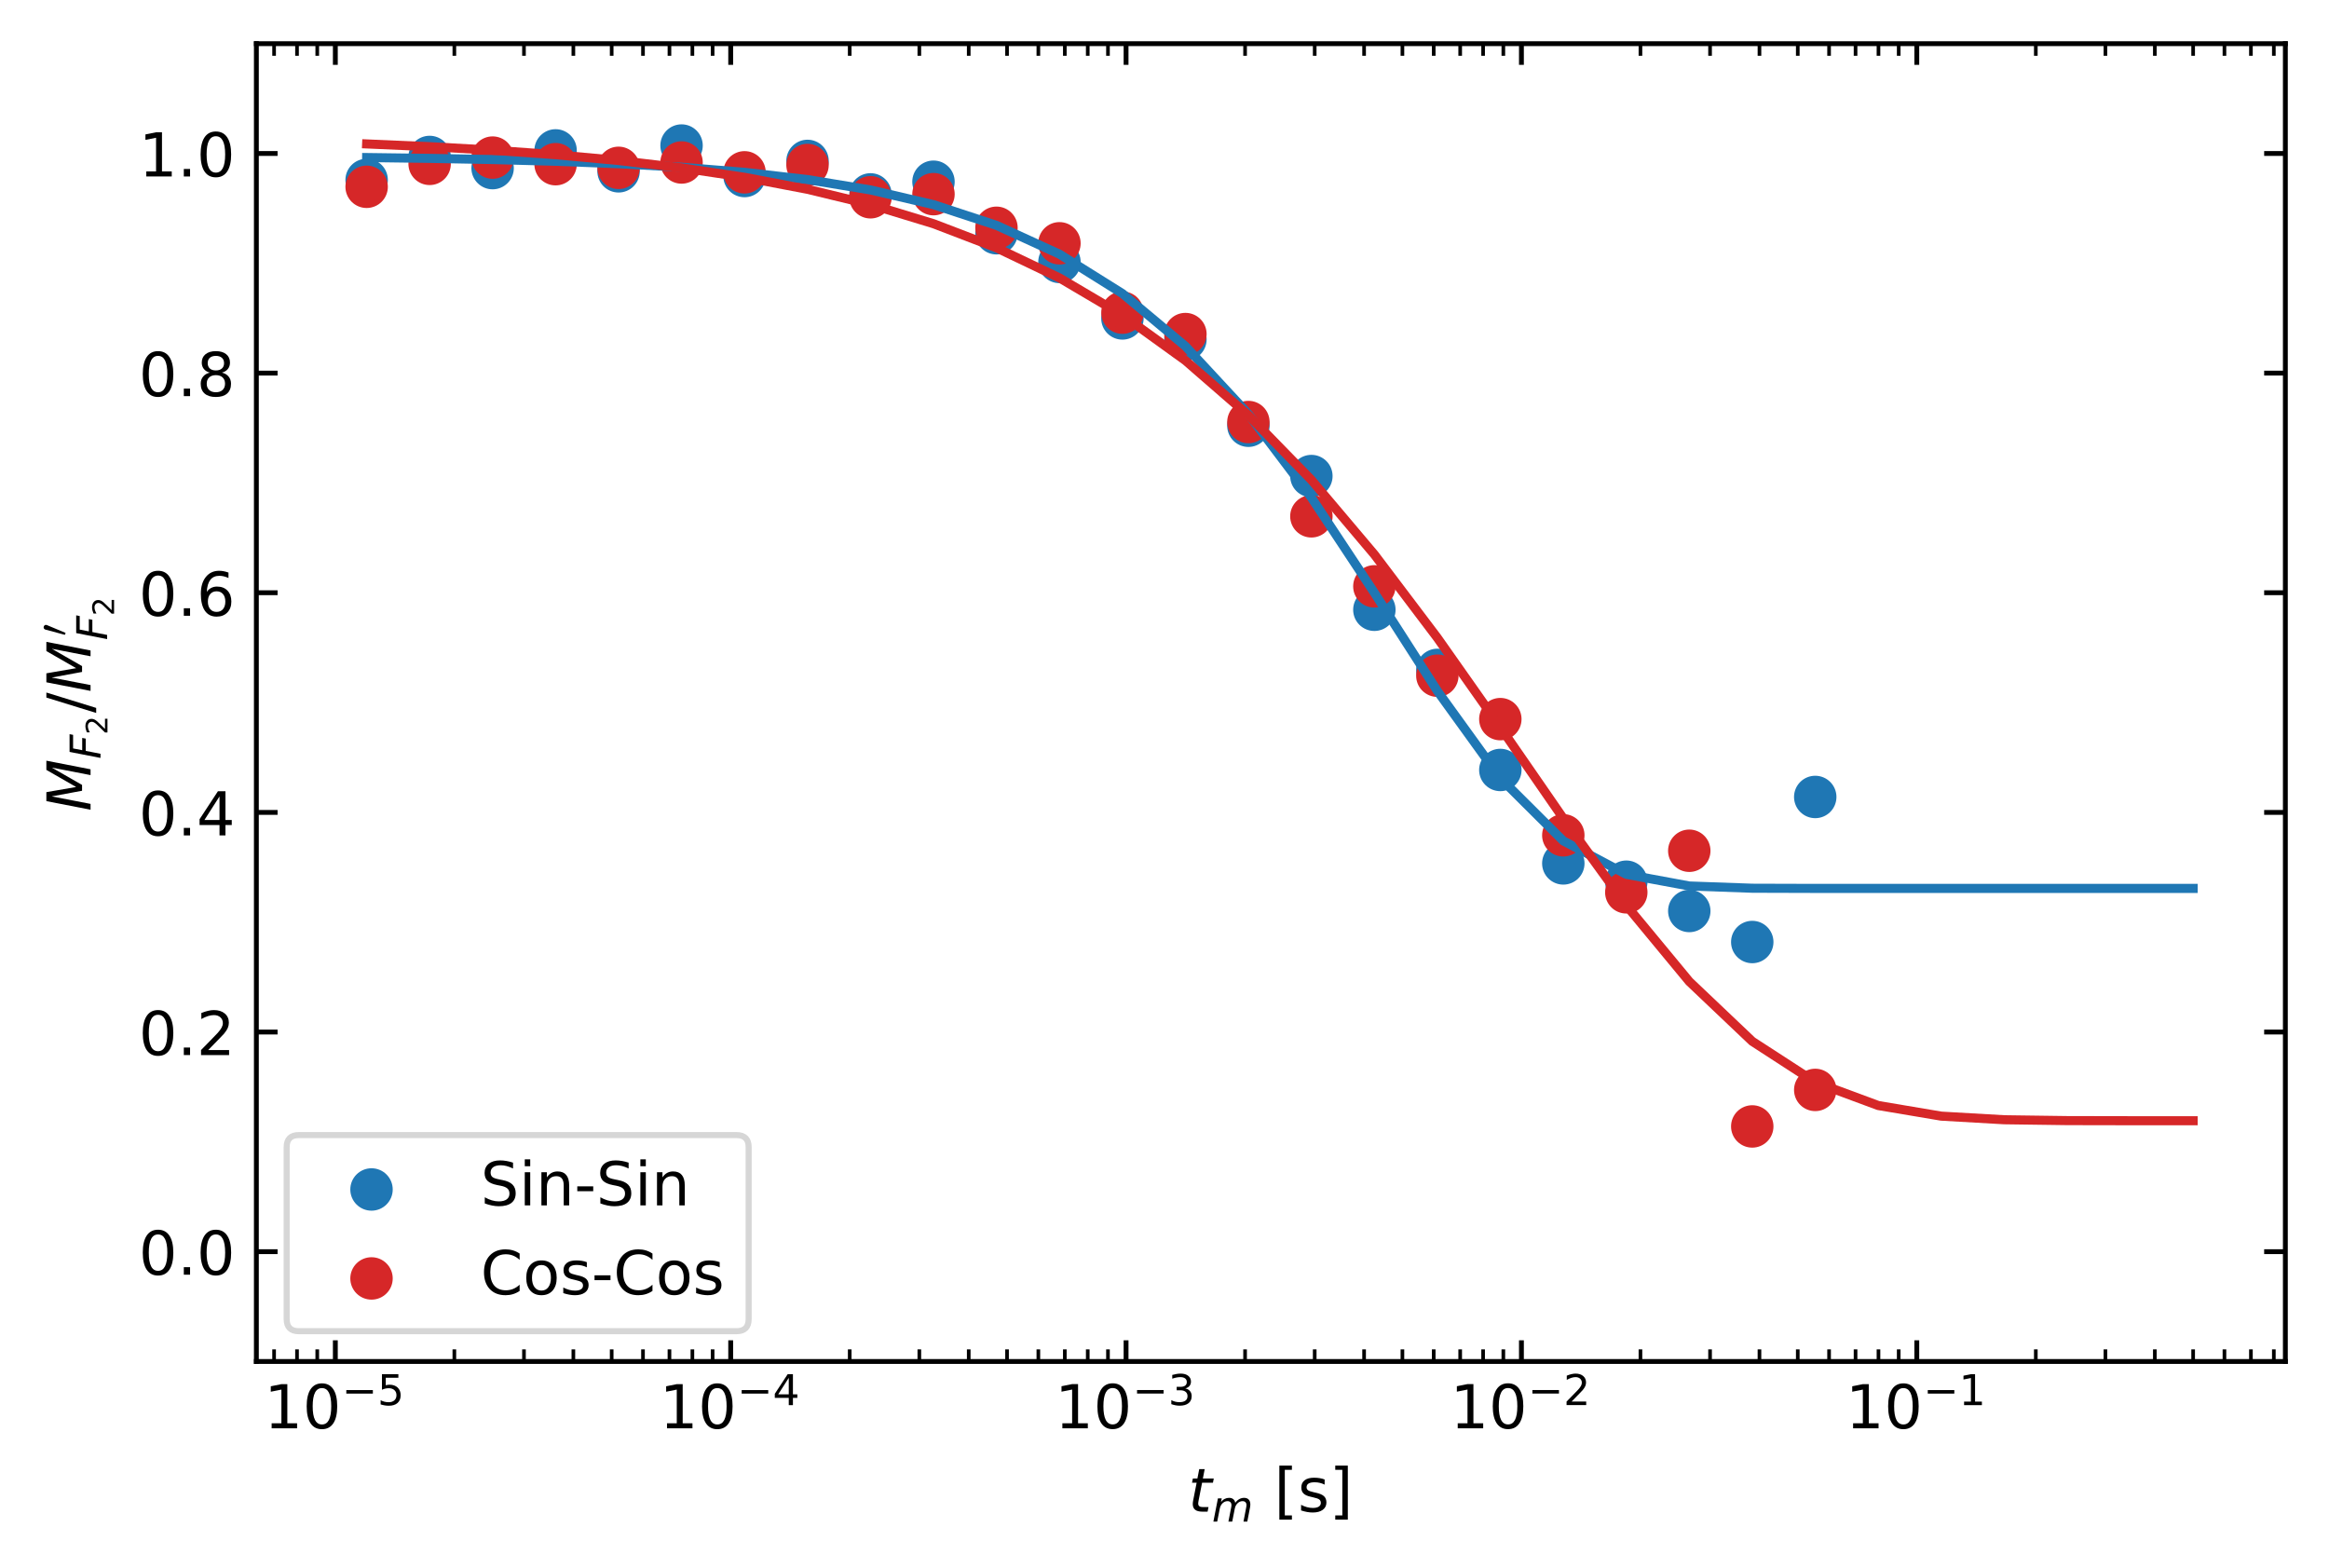 <?xml version="1.0" encoding="utf-8" standalone="no"?>
<!DOCTYPE svg PUBLIC "-//W3C//DTD SVG 1.1//EN"
  "http://www.w3.org/Graphics/SVG/1.1/DTD/svg11.dtd">
<!-- Created with matplotlib (http://matplotlib.org/) -->
<svg height="258.696pt" version="1.1" viewBox="0 0 384.303 258.696" width="384.303pt" xmlns="http://www.w3.org/2000/svg" xmlns:xlink="http://www.w3.org/1999/xlink">
 <defs>
  <style type="text/css">
*{stroke-linecap:butt;stroke-linejoin:round;}
  </style>
 </defs>
 <g id="figure_1">
  <g id="patch_1">
   <path d="M 0 258.696 
L 384.303 258.696 
L 384.303 0 
L 0 0 
z
" style="fill:#ffffff;"/>
  </g>
  <g id="axes_1">
   <g id="patch_2">
    <path d="M 42.303 224.64 
L 377.103 224.64 
L 377.103 7.2 
L 42.303 7.2 
z
" style="fill:#ffffff;"/>
   </g>
   <g id="PathCollection_1">
    <defs>
     <path d="M 0 3 
C 0.796 3 1.559 2.684 2.121 2.121 
C 2.684 1.559 3 0.796 3 0 
C 3 -0.796 2.684 -1.559 2.121 -2.121 
C 1.559 -2.684 0.796 -3 0 -3 
C -0.796 -3 -1.559 -2.684 -2.121 -2.121 
C -2.684 -1.559 -3 -0.796 -3 0 
C -3 0.796 -2.684 1.559 -2.121 2.121 
C -1.559 2.684 -0.796 3 0 3 
z
" id="m1caec260e1" style="stroke:#1f77b4;"/>
    </defs>
    <g clip-path="url(#p4cbd314be5)">
     <use style="fill:#1f77b4;stroke:#1f77b4;" x="60.498" xlink:href="#m1caec260e1" y="29.689"/>
     <use style="fill:#1f77b4;stroke:#1f77b4;" x="70.891" xlink:href="#m1caec260e1" y="25.897"/>
     <use style="fill:#1f77b4;stroke:#1f77b4;" x="81.284" xlink:href="#m1caec260e1" y="27.738"/>
     <use style="fill:#1f77b4;stroke:#1f77b4;" x="91.676" xlink:href="#m1caec260e1" y="24.816"/>
     <use style="fill:#1f77b4;stroke:#1f77b4;" x="102.069" xlink:href="#m1caec260e1" y="28.266"/>
     <use style="fill:#1f77b4;stroke:#1f77b4;" x="112.462" xlink:href="#m1caec260e1" y="24.015"/>
     <use style="fill:#1f77b4;stroke:#1f77b4;" x="122.854" xlink:href="#m1caec260e1" y="29.044"/>
     <use style="fill:#1f77b4;stroke:#1f77b4;" x="133.247" xlink:href="#m1caec260e1" y="26.55"/>
     <use style="fill:#1f77b4;stroke:#1f77b4;" x="143.639" xlink:href="#m1caec260e1" y="32.073"/>
     <use style="fill:#1f77b4;stroke:#1f77b4;" x="154.032" xlink:href="#m1caec260e1" y="29.985"/>
     <use style="fill:#1f77b4;stroke:#1f77b4;" x="164.425" xlink:href="#m1caec260e1" y="38.485"/>
     <use style="fill:#1f77b4;stroke:#1f77b4;" x="174.817" xlink:href="#m1caec260e1" y="43.221"/>
     <use style="fill:#1f77b4;stroke:#1f77b4;" x="185.21" xlink:href="#m1caec260e1" y="52.539"/>
     <use style="fill:#1f77b4;stroke:#1f77b4;" x="195.603" xlink:href="#m1caec260e1" y="55.999"/>
     <use style="fill:#1f77b4;stroke:#1f77b4;" x="205.995" xlink:href="#m1caec260e1" y="70.246"/>
     <use style="fill:#1f77b4;stroke:#1f77b4;" x="216.388" xlink:href="#m1caec260e1" y="78.547"/>
     <use style="fill:#1f77b4;stroke:#1f77b4;" x="226.781" xlink:href="#m1caec260e1" y="100.609"/>
     <use style="fill:#1f77b4;stroke:#1f77b4;" x="237.173" xlink:href="#m1caec260e1" y="110.53"/>
     <use style="fill:#1f77b4;stroke:#1f77b4;" x="247.566" xlink:href="#m1caec260e1" y="127.041"/>
     <use style="fill:#1f77b4;stroke:#1f77b4;" x="257.959" xlink:href="#m1caec260e1" y="142.458"/>
     <use style="fill:#1f77b4;stroke:#1f77b4;" x="268.351" xlink:href="#m1caec260e1" y="145.477"/>
     <use style="fill:#1f77b4;stroke:#1f77b4;" x="278.744" xlink:href="#m1caec260e1" y="150.309"/>
     <use style="fill:#1f77b4;stroke:#1f77b4;" x="289.136" xlink:href="#m1caec260e1" y="155.429"/>
     <use style="fill:#1f77b4;stroke:#1f77b4;" x="299.529" xlink:href="#m1caec260e1" y="131.495"/>
    </g>
   </g>
   <g id="PathCollection_2">
    <defs>
     <path d="M 0 3 
C 0.796 3 1.559 2.684 2.121 2.121 
C 2.684 1.559 3 0.796 3 0 
C 3 -0.796 2.684 -1.559 2.121 -2.121 
C 1.559 -2.684 0.796 -3 0 -3 
C -0.796 -3 -1.559 -2.684 -2.121 -2.121 
C -2.684 -1.559 -3 -0.796 -3 0 
C -3 0.796 -2.684 1.559 -2.121 2.121 
C -1.559 2.684 -0.796 3 0 3 
z
" id="m9cc124d3fd" style="stroke:#d62728;"/>
    </defs>
    <g clip-path="url(#p4cbd314be5)">
     <use style="fill:#d62728;stroke:#d62728;" x="60.498" xlink:href="#m9cc124d3fd" y="30.82"/>
     <use style="fill:#d62728;stroke:#d62728;" x="70.891" xlink:href="#m9cc124d3fd" y="27.036"/>
     <use style="fill:#d62728;stroke:#d62728;" x="81.284" xlink:href="#m9cc124d3fd" y="26.001"/>
     <use style="fill:#d62728;stroke:#d62728;" x="91.676" xlink:href="#m9cc124d3fd" y="27.09"/>
     <use style="fill:#d62728;stroke:#d62728;" x="102.069" xlink:href="#m9cc124d3fd" y="27.692"/>
     <use style="fill:#d62728;stroke:#d62728;" x="112.462" xlink:href="#m9cc124d3fd" y="26.81"/>
     <use style="fill:#d62728;stroke:#d62728;" x="122.854" xlink:href="#m9cc124d3fd" y="28.433"/>
     <use style="fill:#d62728;stroke:#d62728;" x="133.247" xlink:href="#m9cc124d3fd" y="27.226"/>
     <use style="fill:#d62728;stroke:#d62728;" x="143.639" xlink:href="#m9cc124d3fd" y="32.549"/>
     <use style="fill:#d62728;stroke:#d62728;" x="154.032" xlink:href="#m9cc124d3fd" y="32.036"/>
     <use style="fill:#d62728;stroke:#d62728;" x="164.425" xlink:href="#m9cc124d3fd" y="37.582"/>
     <use style="fill:#d62728;stroke:#d62728;" x="174.817" xlink:href="#m9cc124d3fd" y="40.144"/>
     <use style="fill:#d62728;stroke:#d62728;" x="185.21" xlink:href="#m9cc124d3fd" y="51.588"/>
     <use style="fill:#d62728;stroke:#d62728;" x="195.603" xlink:href="#m9cc124d3fd" y="55.12"/>
     <use style="fill:#d62728;stroke:#d62728;" x="205.995" xlink:href="#m9cc124d3fd" y="69.634"/>
     <use style="fill:#d62728;stroke:#d62728;" x="216.388" xlink:href="#m9cc124d3fd" y="85.19"/>
     <use style="fill:#d62728;stroke:#d62728;" x="226.781" xlink:href="#m9cc124d3fd" y="96.745"/>
     <use style="fill:#d62728;stroke:#d62728;" x="237.173" xlink:href="#m9cc124d3fd" y="111.489"/>
     <use style="fill:#d62728;stroke:#d62728;" x="247.566" xlink:href="#m9cc124d3fd" y="118.652"/>
     <use style="fill:#d62728;stroke:#d62728;" x="257.959" xlink:href="#m9cc124d3fd" y="137.822"/>
     <use style="fill:#d62728;stroke:#d62728;" x="268.351" xlink:href="#m9cc124d3fd" y="147.23"/>
     <use style="fill:#d62728;stroke:#d62728;" x="278.744" xlink:href="#m9cc124d3fd" y="140.371"/>
     <use style="fill:#d62728;stroke:#d62728;" x="289.136" xlink:href="#m9cc124d3fd" y="185.856"/>
     <use style="fill:#d62728;stroke:#d62728;" x="299.529" xlink:href="#m9cc124d3fd" y="179.831"/>
    </g>
   </g>
   <g id="matplotlib.axis_1">
    <g id="xtick_1">
     <g id="line2d_1">
      <defs>
       <path d="M 0 0 
L 0 -3.5 
" id="mfc8f45f1f3" style="stroke:#000000;stroke-width:0.8;"/>
      </defs>
      <g>
       <use style="stroke:#000000;stroke-width:0.8;" x="55.333" xlink:href="#mfc8f45f1f3" y="224.64"/>
      </g>
     </g>
     <g id="line2d_2">
      <defs>
       <path d="M 0 0 
L 0 3.5 
" id="m8e3e522ce3" style="stroke:#000000;stroke-width:0.8;"/>
      </defs>
      <g>
       <use style="stroke:#000000;stroke-width:0.8;" x="55.333" xlink:href="#m8e3e522ce3" y="7.2"/>
      </g>
     </g>
     <g id="text_1">
      <!-- $\mathdefault{10^{-5}}$ -->
      <defs>
       <path d="M 12.406 8.297 
L 28.516 8.297 
L 28.516 63.922 
L 10.984 60.406 
L 10.984 69.391 
L 28.422 72.906 
L 38.281 72.906 
L 38.281 8.297 
L 54.391 8.297 
L 54.391 0 
L 12.406 0 
z
" id="DejaVuSans-31"/>
       <path d="M 31.781 66.406 
Q 24.172 66.406 20.328 58.906 
Q 16.5 51.422 16.5 36.375 
Q 16.5 21.391 20.328 13.891 
Q 24.172 6.391 31.781 6.391 
Q 39.453 6.391 43.281 13.891 
Q 47.125 21.391 47.125 36.375 
Q 47.125 51.422 43.281 58.906 
Q 39.453 66.406 31.781 66.406 
z
M 31.781 74.219 
Q 44.047 74.219 50.516 64.516 
Q 56.984 54.828 56.984 36.375 
Q 56.984 17.969 50.516 8.266 
Q 44.047 -1.422 31.781 -1.422 
Q 19.531 -1.422 13.062 8.266 
Q 6.594 17.969 6.594 36.375 
Q 6.594 54.828 13.062 64.516 
Q 19.531 74.219 31.781 74.219 
z
" id="DejaVuSans-30"/>
       <path d="M 10.594 35.5 
L 73.188 35.5 
L 73.188 27.203 
L 10.594 27.203 
z
" id="DejaVuSans-2212"/>
       <path d="M 10.797 72.906 
L 49.516 72.906 
L 49.516 64.594 
L 19.828 64.594 
L 19.828 46.734 
Q 21.969 47.469 24.109 47.828 
Q 26.266 48.188 28.422 48.188 
Q 40.625 48.188 47.75 41.5 
Q 54.891 34.812 54.891 23.391 
Q 54.891 11.625 47.562 5.094 
Q 40.234 -1.422 26.906 -1.422 
Q 22.312 -1.422 17.547 -0.641 
Q 12.797 0.141 7.719 1.703 
L 7.719 11.625 
Q 12.109 9.234 16.797 8.062 
Q 21.484 6.891 26.703 6.891 
Q 35.156 6.891 40.078 11.328 
Q 45.016 15.766 45.016 23.391 
Q 45.016 31 40.078 35.438 
Q 35.156 39.891 26.703 39.891 
Q 22.75 39.891 18.812 39.016 
Q 14.891 38.141 10.797 36.281 
z
" id="DejaVuSans-35"/>
      </defs>
      <g transform="translate(43.583 235.738)scale(0.1 -0.1)">
       <use transform="translate(0 0.684)" xlink:href="#DejaVuSans-31"/>
       <use transform="translate(63.623 0.684)" xlink:href="#DejaVuSans-30"/>
       <use transform="translate(128.203 38.966)scale(0.7)" xlink:href="#DejaVuSans-2212"/>
       <use transform="translate(186.855 38.966)scale(0.7)" xlink:href="#DejaVuSans-35"/>
      </g>
     </g>
    </g>
    <g id="xtick_2">
     <g id="line2d_3">
      <g>
       <use style="stroke:#000000;stroke-width:0.8;" x="120.571" xlink:href="#mfc8f45f1f3" y="224.64"/>
      </g>
     </g>
     <g id="line2d_4">
      <g>
       <use style="stroke:#000000;stroke-width:0.8;" x="120.571" xlink:href="#m8e3e522ce3" y="7.2"/>
      </g>
     </g>
     <g id="text_2">
      <!-- $\mathdefault{10^{-4}}$ -->
      <defs>
       <path d="M 37.797 64.312 
L 12.891 25.391 
L 37.797 25.391 
z
M 35.203 72.906 
L 47.609 72.906 
L 47.609 25.391 
L 58.016 25.391 
L 58.016 17.188 
L 47.609 17.188 
L 47.609 0 
L 37.797 0 
L 37.797 17.188 
L 4.891 17.188 
L 4.891 26.703 
z
" id="DejaVuSans-34"/>
      </defs>
      <g transform="translate(108.821 235.738)scale(0.1 -0.1)">
       <use transform="translate(0 0.684)" xlink:href="#DejaVuSans-31"/>
       <use transform="translate(63.623 0.684)" xlink:href="#DejaVuSans-30"/>
       <use transform="translate(128.203 38.966)scale(0.7)" xlink:href="#DejaVuSans-2212"/>
       <use transform="translate(186.855 38.966)scale(0.7)" xlink:href="#DejaVuSans-34"/>
      </g>
     </g>
    </g>
    <g id="xtick_3">
     <g id="line2d_5">
      <g>
       <use style="stroke:#000000;stroke-width:0.8;" x="185.809" xlink:href="#mfc8f45f1f3" y="224.64"/>
      </g>
     </g>
     <g id="line2d_6">
      <g>
       <use style="stroke:#000000;stroke-width:0.8;" x="185.809" xlink:href="#m8e3e522ce3" y="7.2"/>
      </g>
     </g>
     <g id="text_3">
      <!-- $\mathdefault{10^{-3}}$ -->
      <defs>
       <path d="M 40.578 39.312 
Q 47.656 37.797 51.625 33 
Q 55.609 28.219 55.609 21.188 
Q 55.609 10.406 48.188 4.484 
Q 40.766 -1.422 27.094 -1.422 
Q 22.516 -1.422 17.656 -0.516 
Q 12.797 0.391 7.625 2.203 
L 7.625 11.719 
Q 11.719 9.328 16.594 8.109 
Q 21.484 6.891 26.812 6.891 
Q 36.078 6.891 40.938 10.547 
Q 45.797 14.203 45.797 21.188 
Q 45.797 27.641 41.281 31.266 
Q 36.766 34.906 28.719 34.906 
L 20.219 34.906 
L 20.219 43.016 
L 29.109 43.016 
Q 36.375 43.016 40.234 45.922 
Q 44.094 48.828 44.094 54.297 
Q 44.094 59.906 40.109 62.906 
Q 36.141 65.922 28.719 65.922 
Q 24.656 65.922 20.016 65.031 
Q 15.375 64.156 9.812 62.312 
L 9.812 71.094 
Q 15.438 72.656 20.344 73.438 
Q 25.25 74.219 29.594 74.219 
Q 40.828 74.219 47.359 69.109 
Q 53.906 64.016 53.906 55.328 
Q 53.906 49.266 50.438 45.094 
Q 46.969 40.922 40.578 39.312 
z
" id="DejaVuSans-33"/>
      </defs>
      <g transform="translate(174.059 235.738)scale(0.1 -0.1)">
       <use transform="translate(0 0.766)" xlink:href="#DejaVuSans-31"/>
       <use transform="translate(63.623 0.766)" xlink:href="#DejaVuSans-30"/>
       <use transform="translate(128.203 39.047)scale(0.7)" xlink:href="#DejaVuSans-2212"/>
       <use transform="translate(186.855 39.047)scale(0.7)" xlink:href="#DejaVuSans-33"/>
      </g>
     </g>
    </g>
    <g id="xtick_4">
     <g id="line2d_7">
      <g>
       <use style="stroke:#000000;stroke-width:0.8;" x="251.047" xlink:href="#mfc8f45f1f3" y="224.64"/>
      </g>
     </g>
     <g id="line2d_8">
      <g>
       <use style="stroke:#000000;stroke-width:0.8;" x="251.047" xlink:href="#m8e3e522ce3" y="7.2"/>
      </g>
     </g>
     <g id="text_4">
      <!-- $\mathdefault{10^{-2}}$ -->
      <defs>
       <path d="M 19.188 8.297 
L 53.609 8.297 
L 53.609 0 
L 7.328 0 
L 7.328 8.297 
Q 12.938 14.109 22.625 23.891 
Q 32.328 33.688 34.812 36.531 
Q 39.547 41.844 41.422 45.531 
Q 43.312 49.219 43.312 52.781 
Q 43.312 58.594 39.234 62.25 
Q 35.156 65.922 28.609 65.922 
Q 23.969 65.922 18.812 64.312 
Q 13.672 62.703 7.812 59.422 
L 7.812 69.391 
Q 13.766 71.781 18.938 73 
Q 24.125 74.219 28.422 74.219 
Q 39.75 74.219 46.484 68.547 
Q 53.219 62.891 53.219 53.422 
Q 53.219 48.922 51.531 44.891 
Q 49.859 40.875 45.406 35.406 
Q 44.188 33.984 37.641 27.219 
Q 31.109 20.453 19.188 8.297 
z
" id="DejaVuSans-32"/>
      </defs>
      <g transform="translate(239.297 235.738)scale(0.1 -0.1)">
       <use transform="translate(0 0.766)" xlink:href="#DejaVuSans-31"/>
       <use transform="translate(63.623 0.766)" xlink:href="#DejaVuSans-30"/>
       <use transform="translate(128.203 39.047)scale(0.7)" xlink:href="#DejaVuSans-2212"/>
       <use transform="translate(186.855 39.047)scale(0.7)" xlink:href="#DejaVuSans-32"/>
      </g>
     </g>
    </g>
    <g id="xtick_5">
     <g id="line2d_9">
      <g>
       <use style="stroke:#000000;stroke-width:0.8;" x="316.285" xlink:href="#mfc8f45f1f3" y="224.64"/>
      </g>
     </g>
     <g id="line2d_10">
      <g>
       <use style="stroke:#000000;stroke-width:0.8;" x="316.285" xlink:href="#m8e3e522ce3" y="7.2"/>
      </g>
     </g>
     <g id="text_5">
      <!-- $\mathdefault{10^{-1}}$ -->
      <g transform="translate(304.535 235.738)scale(0.1 -0.1)">
       <use transform="translate(0 0.684)" xlink:href="#DejaVuSans-31"/>
       <use transform="translate(63.623 0.684)" xlink:href="#DejaVuSans-30"/>
       <use transform="translate(128.203 38.966)scale(0.7)" xlink:href="#DejaVuSans-2212"/>
       <use transform="translate(186.855 38.966)scale(0.7)" xlink:href="#DejaVuSans-31"/>
      </g>
     </g>
    </g>
    <g id="xtick_6">
     <g id="line2d_11">
      <defs>
       <path d="M 0 0 
L 0 -2 
" id="m9d943b812e" style="stroke:#000000;stroke-width:0.6;"/>
      </defs>
      <g>
       <use style="stroke:#000000;stroke-width:0.6;" x="45.227" xlink:href="#m9d943b812e" y="224.64"/>
      </g>
     </g>
     <g id="line2d_12">
      <defs>
       <path d="M 0 0 
L 0 2 
" id="mf72ac93403" style="stroke:#000000;stroke-width:0.6;"/>
      </defs>
      <g>
       <use style="stroke:#000000;stroke-width:0.6;" x="45.227" xlink:href="#mf72ac93403" y="7.2"/>
      </g>
     </g>
    </g>
    <g id="xtick_7">
     <g id="line2d_13">
      <g>
       <use style="stroke:#000000;stroke-width:0.6;" x="49.01" xlink:href="#m9d943b812e" y="224.64"/>
      </g>
     </g>
     <g id="line2d_14">
      <g>
       <use style="stroke:#000000;stroke-width:0.6;" x="49.01" xlink:href="#mf72ac93403" y="7.2"/>
      </g>
     </g>
    </g>
    <g id="xtick_8">
     <g id="line2d_15">
      <g>
       <use style="stroke:#000000;stroke-width:0.6;" x="52.348" xlink:href="#m9d943b812e" y="224.64"/>
      </g>
     </g>
     <g id="line2d_16">
      <g>
       <use style="stroke:#000000;stroke-width:0.6;" x="52.348" xlink:href="#mf72ac93403" y="7.2"/>
      </g>
     </g>
    </g>
    <g id="xtick_9">
     <g id="line2d_17">
      <g>
       <use style="stroke:#000000;stroke-width:0.6;" x="74.971" xlink:href="#m9d943b812e" y="224.64"/>
      </g>
     </g>
     <g id="line2d_18">
      <g>
       <use style="stroke:#000000;stroke-width:0.6;" x="74.971" xlink:href="#mf72ac93403" y="7.2"/>
      </g>
     </g>
    </g>
    <g id="xtick_10">
     <g id="line2d_19">
      <g>
       <use style="stroke:#000000;stroke-width:0.6;" x="86.459" xlink:href="#m9d943b812e" y="224.64"/>
      </g>
     </g>
     <g id="line2d_20">
      <g>
       <use style="stroke:#000000;stroke-width:0.6;" x="86.459" xlink:href="#mf72ac93403" y="7.2"/>
      </g>
     </g>
    </g>
    <g id="xtick_11">
     <g id="line2d_21">
      <g>
       <use style="stroke:#000000;stroke-width:0.6;" x="94.61" xlink:href="#m9d943b812e" y="224.64"/>
      </g>
     </g>
     <g id="line2d_22">
      <g>
       <use style="stroke:#000000;stroke-width:0.6;" x="94.61" xlink:href="#mf72ac93403" y="7.2"/>
      </g>
     </g>
    </g>
    <g id="xtick_12">
     <g id="line2d_23">
      <g>
       <use style="stroke:#000000;stroke-width:0.6;" x="100.932" xlink:href="#m9d943b812e" y="224.64"/>
      </g>
     </g>
     <g id="line2d_24">
      <g>
       <use style="stroke:#000000;stroke-width:0.6;" x="100.932" xlink:href="#mf72ac93403" y="7.2"/>
      </g>
     </g>
    </g>
    <g id="xtick_13">
     <g id="line2d_25">
      <g>
       <use style="stroke:#000000;stroke-width:0.6;" x="106.098" xlink:href="#m9d943b812e" y="224.64"/>
      </g>
     </g>
     <g id="line2d_26">
      <g>
       <use style="stroke:#000000;stroke-width:0.6;" x="106.098" xlink:href="#mf72ac93403" y="7.2"/>
      </g>
     </g>
    </g>
    <g id="xtick_14">
     <g id="line2d_27">
      <g>
       <use style="stroke:#000000;stroke-width:0.6;" x="110.465" xlink:href="#m9d943b812e" y="224.64"/>
      </g>
     </g>
     <g id="line2d_28">
      <g>
       <use style="stroke:#000000;stroke-width:0.6;" x="110.465" xlink:href="#mf72ac93403" y="7.2"/>
      </g>
     </g>
    </g>
    <g id="xtick_15">
     <g id="line2d_29">
      <g>
       <use style="stroke:#000000;stroke-width:0.6;" x="114.249" xlink:href="#m9d943b812e" y="224.64"/>
      </g>
     </g>
     <g id="line2d_30">
      <g>
       <use style="stroke:#000000;stroke-width:0.6;" x="114.249" xlink:href="#mf72ac93403" y="7.2"/>
      </g>
     </g>
    </g>
    <g id="xtick_16">
     <g id="line2d_31">
      <g>
       <use style="stroke:#000000;stroke-width:0.6;" x="117.586" xlink:href="#m9d943b812e" y="224.64"/>
      </g>
     </g>
     <g id="line2d_32">
      <g>
       <use style="stroke:#000000;stroke-width:0.6;" x="117.586" xlink:href="#mf72ac93403" y="7.2"/>
      </g>
     </g>
    </g>
    <g id="xtick_17">
     <g id="line2d_33">
      <g>
       <use style="stroke:#000000;stroke-width:0.6;" x="140.209" xlink:href="#m9d943b812e" y="224.64"/>
      </g>
     </g>
     <g id="line2d_34">
      <g>
       <use style="stroke:#000000;stroke-width:0.6;" x="140.209" xlink:href="#mf72ac93403" y="7.2"/>
      </g>
     </g>
    </g>
    <g id="xtick_18">
     <g id="line2d_35">
      <g>
       <use style="stroke:#000000;stroke-width:0.6;" x="151.697" xlink:href="#m9d943b812e" y="224.64"/>
      </g>
     </g>
     <g id="line2d_36">
      <g>
       <use style="stroke:#000000;stroke-width:0.6;" x="151.697" xlink:href="#mf72ac93403" y="7.2"/>
      </g>
     </g>
    </g>
    <g id="xtick_19">
     <g id="line2d_37">
      <g>
       <use style="stroke:#000000;stroke-width:0.6;" x="159.848" xlink:href="#m9d943b812e" y="224.64"/>
      </g>
     </g>
     <g id="line2d_38">
      <g>
       <use style="stroke:#000000;stroke-width:0.6;" x="159.848" xlink:href="#mf72ac93403" y="7.2"/>
      </g>
     </g>
    </g>
    <g id="xtick_20">
     <g id="line2d_39">
      <g>
       <use style="stroke:#000000;stroke-width:0.6;" x="166.17" xlink:href="#m9d943b812e" y="224.64"/>
      </g>
     </g>
     <g id="line2d_40">
      <g>
       <use style="stroke:#000000;stroke-width:0.6;" x="166.17" xlink:href="#mf72ac93403" y="7.2"/>
      </g>
     </g>
    </g>
    <g id="xtick_21">
     <g id="line2d_41">
      <g>
       <use style="stroke:#000000;stroke-width:0.6;" x="171.336" xlink:href="#m9d943b812e" y="224.64"/>
      </g>
     </g>
     <g id="line2d_42">
      <g>
       <use style="stroke:#000000;stroke-width:0.6;" x="171.336" xlink:href="#mf72ac93403" y="7.2"/>
      </g>
     </g>
    </g>
    <g id="xtick_22">
     <g id="line2d_43">
      <g>
       <use style="stroke:#000000;stroke-width:0.6;" x="175.704" xlink:href="#m9d943b812e" y="224.64"/>
      </g>
     </g>
     <g id="line2d_44">
      <g>
       <use style="stroke:#000000;stroke-width:0.6;" x="175.704" xlink:href="#mf72ac93403" y="7.2"/>
      </g>
     </g>
    </g>
    <g id="xtick_23">
     <g id="line2d_45">
      <g>
       <use style="stroke:#000000;stroke-width:0.6;" x="179.487" xlink:href="#m9d943b812e" y="224.64"/>
      </g>
     </g>
     <g id="line2d_46">
      <g>
       <use style="stroke:#000000;stroke-width:0.6;" x="179.487" xlink:href="#mf72ac93403" y="7.2"/>
      </g>
     </g>
    </g>
    <g id="xtick_24">
     <g id="line2d_47">
      <g>
       <use style="stroke:#000000;stroke-width:0.6;" x="182.824" xlink:href="#m9d943b812e" y="224.64"/>
      </g>
     </g>
     <g id="line2d_48">
      <g>
       <use style="stroke:#000000;stroke-width:0.6;" x="182.824" xlink:href="#mf72ac93403" y="7.2"/>
      </g>
     </g>
    </g>
    <g id="xtick_25">
     <g id="line2d_49">
      <g>
       <use style="stroke:#000000;stroke-width:0.6;" x="205.448" xlink:href="#m9d943b812e" y="224.64"/>
      </g>
     </g>
     <g id="line2d_50">
      <g>
       <use style="stroke:#000000;stroke-width:0.6;" x="205.448" xlink:href="#mf72ac93403" y="7.2"/>
      </g>
     </g>
    </g>
    <g id="xtick_26">
     <g id="line2d_51">
      <g>
       <use style="stroke:#000000;stroke-width:0.6;" x="216.936" xlink:href="#m9d943b812e" y="224.64"/>
      </g>
     </g>
     <g id="line2d_52">
      <g>
       <use style="stroke:#000000;stroke-width:0.6;" x="216.936" xlink:href="#mf72ac93403" y="7.2"/>
      </g>
     </g>
    </g>
    <g id="xtick_27">
     <g id="line2d_53">
      <g>
       <use style="stroke:#000000;stroke-width:0.6;" x="225.086" xlink:href="#m9d943b812e" y="224.64"/>
      </g>
     </g>
     <g id="line2d_54">
      <g>
       <use style="stroke:#000000;stroke-width:0.6;" x="225.086" xlink:href="#mf72ac93403" y="7.2"/>
      </g>
     </g>
    </g>
    <g id="xtick_28">
     <g id="line2d_55">
      <g>
       <use style="stroke:#000000;stroke-width:0.6;" x="231.409" xlink:href="#m9d943b812e" y="224.64"/>
      </g>
     </g>
     <g id="line2d_56">
      <g>
       <use style="stroke:#000000;stroke-width:0.6;" x="231.409" xlink:href="#mf72ac93403" y="7.2"/>
      </g>
     </g>
    </g>
    <g id="xtick_29">
     <g id="line2d_57">
      <g>
       <use style="stroke:#000000;stroke-width:0.6;" x="236.574" xlink:href="#m9d943b812e" y="224.64"/>
      </g>
     </g>
     <g id="line2d_58">
      <g>
       <use style="stroke:#000000;stroke-width:0.6;" x="236.574" xlink:href="#mf72ac93403" y="7.2"/>
      </g>
     </g>
    </g>
    <g id="xtick_30">
     <g id="line2d_59">
      <g>
       <use style="stroke:#000000;stroke-width:0.6;" x="240.942" xlink:href="#m9d943b812e" y="224.64"/>
      </g>
     </g>
     <g id="line2d_60">
      <g>
       <use style="stroke:#000000;stroke-width:0.6;" x="240.942" xlink:href="#mf72ac93403" y="7.2"/>
      </g>
     </g>
    </g>
    <g id="xtick_31">
     <g id="line2d_61">
      <g>
       <use style="stroke:#000000;stroke-width:0.6;" x="244.725" xlink:href="#m9d943b812e" y="224.64"/>
      </g>
     </g>
     <g id="line2d_62">
      <g>
       <use style="stroke:#000000;stroke-width:0.6;" x="244.725" xlink:href="#mf72ac93403" y="7.2"/>
      </g>
     </g>
    </g>
    <g id="xtick_32">
     <g id="line2d_63">
      <g>
       <use style="stroke:#000000;stroke-width:0.6;" x="248.062" xlink:href="#m9d943b812e" y="224.64"/>
      </g>
     </g>
     <g id="line2d_64">
      <g>
       <use style="stroke:#000000;stroke-width:0.6;" x="248.062" xlink:href="#mf72ac93403" y="7.2"/>
      </g>
     </g>
    </g>
    <g id="xtick_33">
     <g id="line2d_65">
      <g>
       <use style="stroke:#000000;stroke-width:0.6;" x="270.686" xlink:href="#m9d943b812e" y="224.64"/>
      </g>
     </g>
     <g id="line2d_66">
      <g>
       <use style="stroke:#000000;stroke-width:0.6;" x="270.686" xlink:href="#mf72ac93403" y="7.2"/>
      </g>
     </g>
    </g>
    <g id="xtick_34">
     <g id="line2d_67">
      <g>
       <use style="stroke:#000000;stroke-width:0.6;" x="282.174" xlink:href="#m9d943b812e" y="224.64"/>
      </g>
     </g>
     <g id="line2d_68">
      <g>
       <use style="stroke:#000000;stroke-width:0.6;" x="282.174" xlink:href="#mf72ac93403" y="7.2"/>
      </g>
     </g>
    </g>
    <g id="xtick_35">
     <g id="line2d_69">
      <g>
       <use style="stroke:#000000;stroke-width:0.6;" x="290.325" xlink:href="#m9d943b812e" y="224.64"/>
      </g>
     </g>
     <g id="line2d_70">
      <g>
       <use style="stroke:#000000;stroke-width:0.6;" x="290.325" xlink:href="#mf72ac93403" y="7.2"/>
      </g>
     </g>
    </g>
    <g id="xtick_36">
     <g id="line2d_71">
      <g>
       <use style="stroke:#000000;stroke-width:0.6;" x="296.647" xlink:href="#m9d943b812e" y="224.64"/>
      </g>
     </g>
     <g id="line2d_72">
      <g>
       <use style="stroke:#000000;stroke-width:0.6;" x="296.647" xlink:href="#mf72ac93403" y="7.2"/>
      </g>
     </g>
    </g>
    <g id="xtick_37">
     <g id="line2d_73">
      <g>
       <use style="stroke:#000000;stroke-width:0.6;" x="301.812" xlink:href="#m9d943b812e" y="224.64"/>
      </g>
     </g>
     <g id="line2d_74">
      <g>
       <use style="stroke:#000000;stroke-width:0.6;" x="301.812" xlink:href="#mf72ac93403" y="7.2"/>
      </g>
     </g>
    </g>
    <g id="xtick_38">
     <g id="line2d_75">
      <g>
       <use style="stroke:#000000;stroke-width:0.6;" x="306.18" xlink:href="#m9d943b812e" y="224.64"/>
      </g>
     </g>
     <g id="line2d_76">
      <g>
       <use style="stroke:#000000;stroke-width:0.6;" x="306.18" xlink:href="#mf72ac93403" y="7.2"/>
      </g>
     </g>
    </g>
    <g id="xtick_39">
     <g id="line2d_77">
      <g>
       <use style="stroke:#000000;stroke-width:0.6;" x="309.963" xlink:href="#m9d943b812e" y="224.64"/>
      </g>
     </g>
     <g id="line2d_78">
      <g>
       <use style="stroke:#000000;stroke-width:0.6;" x="309.963" xlink:href="#mf72ac93403" y="7.2"/>
      </g>
     </g>
    </g>
    <g id="xtick_40">
     <g id="line2d_79">
      <g>
       <use style="stroke:#000000;stroke-width:0.6;" x="313.3" xlink:href="#m9d943b812e" y="224.64"/>
      </g>
     </g>
     <g id="line2d_80">
      <g>
       <use style="stroke:#000000;stroke-width:0.6;" x="313.3" xlink:href="#mf72ac93403" y="7.2"/>
      </g>
     </g>
    </g>
    <g id="xtick_41">
     <g id="line2d_81">
      <g>
       <use style="stroke:#000000;stroke-width:0.6;" x="335.924" xlink:href="#m9d943b812e" y="224.64"/>
      </g>
     </g>
     <g id="line2d_82">
      <g>
       <use style="stroke:#000000;stroke-width:0.6;" x="335.924" xlink:href="#mf72ac93403" y="7.2"/>
      </g>
     </g>
    </g>
    <g id="xtick_42">
     <g id="line2d_83">
      <g>
       <use style="stroke:#000000;stroke-width:0.6;" x="347.412" xlink:href="#m9d943b812e" y="224.64"/>
      </g>
     </g>
     <g id="line2d_84">
      <g>
       <use style="stroke:#000000;stroke-width:0.6;" x="347.412" xlink:href="#mf72ac93403" y="7.2"/>
      </g>
     </g>
    </g>
    <g id="xtick_43">
     <g id="line2d_85">
      <g>
       <use style="stroke:#000000;stroke-width:0.6;" x="355.563" xlink:href="#m9d943b812e" y="224.64"/>
      </g>
     </g>
     <g id="line2d_86">
      <g>
       <use style="stroke:#000000;stroke-width:0.6;" x="355.563" xlink:href="#mf72ac93403" y="7.2"/>
      </g>
     </g>
    </g>
    <g id="xtick_44">
     <g id="line2d_87">
      <g>
       <use style="stroke:#000000;stroke-width:0.6;" x="361.885" xlink:href="#m9d943b812e" y="224.64"/>
      </g>
     </g>
     <g id="line2d_88">
      <g>
       <use style="stroke:#000000;stroke-width:0.6;" x="361.885" xlink:href="#mf72ac93403" y="7.2"/>
      </g>
     </g>
    </g>
    <g id="xtick_45">
     <g id="line2d_89">
      <g>
       <use style="stroke:#000000;stroke-width:0.6;" x="367.051" xlink:href="#m9d943b812e" y="224.64"/>
      </g>
     </g>
     <g id="line2d_90">
      <g>
       <use style="stroke:#000000;stroke-width:0.6;" x="367.051" xlink:href="#mf72ac93403" y="7.2"/>
      </g>
     </g>
    </g>
    <g id="xtick_46">
     <g id="line2d_91">
      <g>
       <use style="stroke:#000000;stroke-width:0.6;" x="371.418" xlink:href="#m9d943b812e" y="224.64"/>
      </g>
     </g>
     <g id="line2d_92">
      <g>
       <use style="stroke:#000000;stroke-width:0.6;" x="371.418" xlink:href="#mf72ac93403" y="7.2"/>
      </g>
     </g>
    </g>
    <g id="xtick_47">
     <g id="line2d_93">
      <g>
       <use style="stroke:#000000;stroke-width:0.6;" x="375.201" xlink:href="#m9d943b812e" y="224.64"/>
      </g>
     </g>
     <g id="line2d_94">
      <g>
       <use style="stroke:#000000;stroke-width:0.6;" x="375.201" xlink:href="#mf72ac93403" y="7.2"/>
      </g>
     </g>
    </g>
    <g id="text_6">
     <!-- $t_m$ [s] -->
     <defs>
      <path d="M 42.281 54.688 
L 40.922 47.703 
L 23 47.703 
L 17.188 18.016 
Q 16.891 16.359 16.75 15.234 
Q 16.609 14.109 16.609 13.484 
Q 16.609 10.359 18.484 8.938 
Q 20.359 7.516 24.516 7.516 
L 33.594 7.516 
L 32.078 0 
L 23.484 0 
Q 15.484 0 11.547 3.125 
Q 7.625 6.25 7.625 12.594 
Q 7.625 13.719 7.766 15.062 
Q 7.906 16.406 8.203 18.016 
L 14.016 47.703 
L 6.391 47.703 
L 7.812 54.688 
L 15.281 54.688 
L 18.312 70.219 
L 27.297 70.219 
L 24.312 54.688 
z
" id="DejaVuSans-Oblique-74"/>
      <path d="M 89.797 33.016 
L 83.406 0 
L 74.422 0 
L 80.719 32.719 
Q 81.109 34.812 81.297 36.328 
Q 81.5 37.844 81.5 38.922 
Q 81.5 43.312 79.047 45.75 
Q 76.609 48.188 72.219 48.188 
Q 65.672 48.188 60.547 43.281 
Q 55.422 38.375 53.906 30.516 
L 47.906 0 
L 38.922 0 
L 45.312 32.719 
Q 45.703 34.516 45.891 36.047 
Q 46.094 37.594 46.094 38.812 
Q 46.094 43.266 43.656 45.719 
Q 41.219 48.188 36.922 48.188 
Q 30.281 48.188 25.141 43.281 
Q 20.016 38.375 18.5 30.516 
L 12.5 0 
L 3.516 0 
L 14.203 54.688 
L 23.188 54.688 
L 21.484 46.188 
Q 25.141 50.984 30.047 53.484 
Q 34.969 56 40.578 56 
Q 46.531 56 50.359 52.875 
Q 54.203 49.75 54.984 44.188 
Q 59.078 49.953 64.469 52.969 
Q 69.875 56 75.875 56 
Q 82.906 56 86.734 51.953 
Q 90.578 47.906 90.578 40.484 
Q 90.578 38.875 90.375 36.938 
Q 90.188 35.016 89.797 33.016 
z
" id="DejaVuSans-Oblique-6d"/>
      <path id="DejaVuSans-20"/>
      <path d="M 8.594 75.984 
L 29.297 75.984 
L 29.297 69 
L 17.578 69 
L 17.578 -6.203 
L 29.297 -6.203 
L 29.297 -13.188 
L 8.594 -13.188 
z
" id="DejaVuSans-5b"/>
      <path d="M 44.281 53.078 
L 44.281 44.578 
Q 40.484 46.531 36.375 47.5 
Q 32.281 48.484 27.875 48.484 
Q 21.188 48.484 17.844 46.438 
Q 14.5 44.391 14.5 40.281 
Q 14.5 37.156 16.891 35.375 
Q 19.281 33.594 26.516 31.984 
L 29.594 31.297 
Q 39.156 29.25 43.188 25.516 
Q 47.219 21.781 47.219 15.094 
Q 47.219 7.469 41.188 3.016 
Q 35.156 -1.422 24.609 -1.422 
Q 20.219 -1.422 15.453 -0.562 
Q 10.688 0.297 5.422 2 
L 5.422 11.281 
Q 10.406 8.688 15.234 7.391 
Q 20.062 6.109 24.812 6.109 
Q 31.156 6.109 34.562 8.281 
Q 37.984 10.453 37.984 14.406 
Q 37.984 18.062 35.516 20.016 
Q 33.062 21.969 24.703 23.781 
L 21.578 24.516 
Q 13.234 26.266 9.516 29.906 
Q 5.812 33.547 5.812 39.891 
Q 5.812 47.609 11.281 51.797 
Q 16.75 56 26.812 56 
Q 31.781 56 36.172 55.266 
Q 40.578 54.547 44.281 53.078 
z
" id="DejaVuSans-73"/>
      <path d="M 30.422 75.984 
L 30.422 -13.188 
L 9.719 -13.188 
L 9.719 -6.203 
L 21.391 -6.203 
L 21.391 69 
L 9.719 69 
L 9.719 75.984 
z
" id="DejaVuSans-5d"/>
     </defs>
     <g transform="translate(196.053 249.417)scale(0.1 -0.1)">
      <use transform="translate(0 0.016)" xlink:href="#DejaVuSans-Oblique-74"/>
      <use transform="translate(39.209 -16.391)scale(0.7)" xlink:href="#DejaVuSans-Oblique-6d"/>
      <use transform="translate(110.132 0.016)" xlink:href="#DejaVuSans-20"/>
      <use transform="translate(141.919 0.016)" xlink:href="#DejaVuSans-5b"/>
      <use transform="translate(180.933 0.016)" xlink:href="#DejaVuSans-73"/>
      <use transform="translate(233.032 0.016)" xlink:href="#DejaVuSans-5d"/>
     </g>
    </g>
   </g>
   <g id="matplotlib.axis_2">
    <g id="ytick_1">
     <g id="line2d_95">
      <defs>
       <path d="M 0 0 
L 3.5 0 
" id="mc54bf5fa0e" style="stroke:#000000;stroke-width:0.8;"/>
      </defs>
      <g>
       <use style="stroke:#000000;stroke-width:0.8;" x="42.303" xlink:href="#mc54bf5fa0e" y="206.52"/>
      </g>
     </g>
     <g id="line2d_96">
      <defs>
       <path d="M 0 0 
L -3.5 0 
" id="mc659c8ec64" style="stroke:#000000;stroke-width:0.8;"/>
      </defs>
      <g>
       <use style="stroke:#000000;stroke-width:0.8;" x="377.103" xlink:href="#mc659c8ec64" y="206.52"/>
      </g>
     </g>
     <g id="text_7">
      <!-- 0.0 -->
      <defs>
       <path d="M 10.688 12.406 
L 21 12.406 
L 21 0 
L 10.688 0 
z
" id="DejaVuSans-2e"/>
      </defs>
      <g transform="translate(22.9 210.319)scale(0.1 -0.1)">
       <use xlink:href="#DejaVuSans-30"/>
       <use x="63.623" xlink:href="#DejaVuSans-2e"/>
       <use x="95.41" xlink:href="#DejaVuSans-30"/>
      </g>
     </g>
    </g>
    <g id="ytick_2">
     <g id="line2d_97">
      <g>
       <use style="stroke:#000000;stroke-width:0.8;" x="42.303" xlink:href="#mc54bf5fa0e" y="170.28"/>
      </g>
     </g>
     <g id="line2d_98">
      <g>
       <use style="stroke:#000000;stroke-width:0.8;" x="377.103" xlink:href="#mc659c8ec64" y="170.28"/>
      </g>
     </g>
     <g id="text_8">
      <!-- 0.2 -->
      <g transform="translate(22.9 174.079)scale(0.1 -0.1)">
       <use xlink:href="#DejaVuSans-30"/>
       <use x="63.623" xlink:href="#DejaVuSans-2e"/>
       <use x="95.41" xlink:href="#DejaVuSans-32"/>
      </g>
     </g>
    </g>
    <g id="ytick_3">
     <g id="line2d_99">
      <g>
       <use style="stroke:#000000;stroke-width:0.8;" x="42.303" xlink:href="#mc54bf5fa0e" y="134.04"/>
      </g>
     </g>
     <g id="line2d_100">
      <g>
       <use style="stroke:#000000;stroke-width:0.8;" x="377.103" xlink:href="#mc659c8ec64" y="134.04"/>
      </g>
     </g>
     <g id="text_9">
      <!-- 0.4 -->
      <g transform="translate(22.9 137.839)scale(0.1 -0.1)">
       <use xlink:href="#DejaVuSans-30"/>
       <use x="63.623" xlink:href="#DejaVuSans-2e"/>
       <use x="95.41" xlink:href="#DejaVuSans-34"/>
      </g>
     </g>
    </g>
    <g id="ytick_4">
     <g id="line2d_101">
      <g>
       <use style="stroke:#000000;stroke-width:0.8;" x="42.303" xlink:href="#mc54bf5fa0e" y="97.8"/>
      </g>
     </g>
     <g id="line2d_102">
      <g>
       <use style="stroke:#000000;stroke-width:0.8;" x="377.103" xlink:href="#mc659c8ec64" y="97.8"/>
      </g>
     </g>
     <g id="text_10">
      <!-- 0.6 -->
      <defs>
       <path d="M 33.016 40.375 
Q 26.375 40.375 22.484 35.828 
Q 18.609 31.297 18.609 23.391 
Q 18.609 15.531 22.484 10.953 
Q 26.375 6.391 33.016 6.391 
Q 39.656 6.391 43.531 10.953 
Q 47.406 15.531 47.406 23.391 
Q 47.406 31.297 43.531 35.828 
Q 39.656 40.375 33.016 40.375 
z
M 52.594 71.297 
L 52.594 62.312 
Q 48.875 64.062 45.094 64.984 
Q 41.312 65.922 37.594 65.922 
Q 27.828 65.922 22.672 59.328 
Q 17.531 52.734 16.797 39.406 
Q 19.672 43.656 24.016 45.922 
Q 28.375 48.188 33.594 48.188 
Q 44.578 48.188 50.953 41.516 
Q 57.328 34.859 57.328 23.391 
Q 57.328 12.156 50.688 5.359 
Q 44.047 -1.422 33.016 -1.422 
Q 20.359 -1.422 13.672 8.266 
Q 6.984 17.969 6.984 36.375 
Q 6.984 53.656 15.188 63.938 
Q 23.391 74.219 37.203 74.219 
Q 40.922 74.219 44.703 73.484 
Q 48.484 72.75 52.594 71.297 
z
" id="DejaVuSans-36"/>
      </defs>
      <g transform="translate(22.9 101.599)scale(0.1 -0.1)">
       <use xlink:href="#DejaVuSans-30"/>
       <use x="63.623" xlink:href="#DejaVuSans-2e"/>
       <use x="95.41" xlink:href="#DejaVuSans-36"/>
      </g>
     </g>
    </g>
    <g id="ytick_5">
     <g id="line2d_103">
      <g>
       <use style="stroke:#000000;stroke-width:0.8;" x="42.303" xlink:href="#mc54bf5fa0e" y="61.56"/>
      </g>
     </g>
     <g id="line2d_104">
      <g>
       <use style="stroke:#000000;stroke-width:0.8;" x="377.103" xlink:href="#mc659c8ec64" y="61.56"/>
      </g>
     </g>
     <g id="text_11">
      <!-- 0.8 -->
      <defs>
       <path d="M 31.781 34.625 
Q 24.75 34.625 20.719 30.859 
Q 16.703 27.094 16.703 20.516 
Q 16.703 13.922 20.719 10.156 
Q 24.75 6.391 31.781 6.391 
Q 38.812 6.391 42.859 10.172 
Q 46.922 13.969 46.922 20.516 
Q 46.922 27.094 42.891 30.859 
Q 38.875 34.625 31.781 34.625 
z
M 21.922 38.812 
Q 15.578 40.375 12.031 44.719 
Q 8.5 49.078 8.5 55.328 
Q 8.5 64.062 14.719 69.141 
Q 20.953 74.219 31.781 74.219 
Q 42.672 74.219 48.875 69.141 
Q 55.078 64.062 55.078 55.328 
Q 55.078 49.078 51.531 44.719 
Q 48 40.375 41.703 38.812 
Q 48.828 37.156 52.797 32.312 
Q 56.781 27.484 56.781 20.516 
Q 56.781 9.906 50.312 4.234 
Q 43.844 -1.422 31.781 -1.422 
Q 19.734 -1.422 13.25 4.234 
Q 6.781 9.906 6.781 20.516 
Q 6.781 27.484 10.781 32.312 
Q 14.797 37.156 21.922 38.812 
z
M 18.312 54.391 
Q 18.312 48.734 21.844 45.562 
Q 25.391 42.391 31.781 42.391 
Q 38.141 42.391 41.719 45.562 
Q 45.312 48.734 45.312 54.391 
Q 45.312 60.062 41.719 63.234 
Q 38.141 66.406 31.781 66.406 
Q 25.391 66.406 21.844 63.234 
Q 18.312 60.062 18.312 54.391 
z
" id="DejaVuSans-38"/>
      </defs>
      <g transform="translate(22.9 65.359)scale(0.1 -0.1)">
       <use xlink:href="#DejaVuSans-30"/>
       <use x="63.623" xlink:href="#DejaVuSans-2e"/>
       <use x="95.41" xlink:href="#DejaVuSans-38"/>
      </g>
     </g>
    </g>
    <g id="ytick_6">
     <g id="line2d_105">
      <g>
       <use style="stroke:#000000;stroke-width:0.8;" x="42.303" xlink:href="#mc54bf5fa0e" y="25.32"/>
      </g>
     </g>
     <g id="line2d_106">
      <g>
       <use style="stroke:#000000;stroke-width:0.8;" x="377.103" xlink:href="#mc659c8ec64" y="25.32"/>
      </g>
     </g>
     <g id="text_12">
      <!-- 1.0 -->
      <g transform="translate(22.9 29.119)scale(0.1 -0.1)">
       <use xlink:href="#DejaVuSans-31"/>
       <use x="63.623" xlink:href="#DejaVuSans-2e"/>
       <use x="95.41" xlink:href="#DejaVuSans-30"/>
      </g>
     </g>
    </g>
    <g id="text_13">
     <!-- $M_{F_2} / M_{F_2}'$ -->
     <defs>
      <path d="M 16.891 72.906 
L 31.688 72.906 
L 40.188 23.781 
L 68.406 72.906 
L 83.594 72.906 
L 69.391 0 
L 59.812 0 
L 72.219 63.922 
L 43.609 14.016 
L 33.984 14.016 
L 24.703 64.109 
L 12.312 0 
L 2.688 0 
z
" id="DejaVuSans-Oblique-4d"/>
      <path d="M 16.891 72.906 
L 58.688 72.906 
L 57.078 64.594 
L 25.094 64.594 
L 20.906 43.109 
L 49.812 43.109 
L 48.188 34.812 
L 19.281 34.812 
L 12.5 0 
L 2.688 0 
z
" id="DejaVuSans-Oblique-46"/>
      <path d="M 25.391 72.906 
L 33.688 72.906 
L 8.297 -9.281 
L 0 -9.281 
z
" id="DejaVuSans-2f"/>
      <path d="M 3.516 5.422 
Q 2.875 5.609 2.875 6.391 
L 15.094 51.812 
Q 15.672 53.656 17.078 54.781 
Q 18.5 55.906 20.312 55.906 
Q 22.656 55.906 24.438 54.359 
Q 26.219 52.828 26.219 50.484 
Q 26.219 49.469 25.688 48.188 
L 7.625 4.984 
Q 7.281 4.297 6.688 4.297 
Q 6.156 4.297 5 4.781 
Q 3.859 5.281 3.516 5.422 
z
" id="Cmsy10-30"/>
     </defs>
     <g transform="translate(15 133.87)rotate(-90)scale(0.1 -0.1)">
      <use transform="translate(0 0.584)" xlink:href="#DejaVuSans-Oblique-4d"/>
      <use transform="translate(86.279 -15.822)scale(0.7)" xlink:href="#DejaVuSans-Oblique-46"/>
      <use transform="translate(126.543 -27.306)scale(0.49)" xlink:href="#DejaVuSans-32"/>
      <use transform="translate(162.367 0.584)" xlink:href="#DejaVuSans-2f"/>
      <use transform="translate(196.058 0.584)" xlink:href="#DejaVuSans-Oblique-4d"/>
      <use transform="translate(289.354 38.866)scale(0.7)" xlink:href="#Cmsy10-30"/>
      <use transform="translate(282.337 -26.759)scale(0.7)" xlink:href="#DejaVuSans-Oblique-46"/>
      <use transform="translate(322.601 -38.244)scale(0.49)" xlink:href="#DejaVuSans-32"/>
     </g>
    </g>
   </g>
   <g id="line2d_107">
    <path clip-path="url(#p4cbd314be5)" d="M 60.498 25.994 
L 70.891 26.13 
L 81.284 26.325 
L 91.676 26.606 
L 102.069 27.011 
L 112.462 27.594 
L 122.854 28.432 
L 133.247 29.63 
L 143.639 31.341 
L 154.032 33.767 
L 164.425 37.183 
L 174.817 41.935 
L 185.21 48.437 
L 195.603 57.123 
L 205.995 68.331 
L 216.388 82.089 
L 226.781 97.806 
L 237.173 114.001 
L 247.566 128.393 
L 257.959 138.746 
L 268.351 144.262 
L 278.744 146.184 
L 289.136 146.554 
L 299.529 146.584 
L 309.922 146.585 
L 320.314 146.585 
L 330.707 146.585 
L 341.1 146.585 
L 351.492 146.585 
L 361.885 146.585 
" style="fill:none;stroke:#1f77b4;stroke-linecap:square;stroke-width:1.5;"/>
   </g>
   <g id="line2d_108">
    <path clip-path="url(#p4cbd314be5)" d="M 60.498 23.747 
L 70.891 24.2 
L 81.284 24.782 
L 91.676 25.528 
L 102.069 26.482 
L 112.462 27.701 
L 122.854 29.256 
L 133.247 31.235 
L 143.639 33.744 
L 154.032 36.912 
L 164.425 40.891 
L 174.817 45.854 
L 185.21 51.989 
L 195.603 59.488 
L 205.995 68.517 
L 216.388 79.186 
L 226.781 91.488 
L 237.173 105.235 
L 247.566 119.992 
L 257.959 135.032 
L 268.351 149.378 
L 278.744 161.944 
L 289.136 171.813 
L 299.529 178.554 
L 309.922 182.405 
L 320.314 184.157 
L 330.707 184.753 
L 341.1 184.894 
L 351.492 184.914 
L 361.885 184.916 
" style="fill:none;stroke:#d62728;stroke-linecap:square;stroke-width:1.5;"/>
   </g>
   <g id="patch_3">
    <path d="M 42.303 224.64 
L 42.303 7.2 
" style="fill:none;stroke:#000000;stroke-linecap:square;stroke-linejoin:miter;stroke-width:0.8;"/>
   </g>
   <g id="patch_4">
    <path d="M 377.103 224.64 
L 377.103 7.2 
" style="fill:none;stroke:#000000;stroke-linecap:square;stroke-linejoin:miter;stroke-width:0.8;"/>
   </g>
   <g id="patch_5">
    <path d="M 42.303 224.64 
L 377.103 224.64 
" style="fill:none;stroke:#000000;stroke-linecap:square;stroke-linejoin:miter;stroke-width:0.8;"/>
   </g>
   <g id="patch_6">
    <path d="M 42.303 7.2 
L 377.103 7.2 
" style="fill:none;stroke:#000000;stroke-linecap:square;stroke-linejoin:miter;stroke-width:0.8;"/>
   </g>
   <g id="legend_1">
    <g id="patch_7">
     <path d="M 49.303 219.64 
L 121.533 219.64 
Q 123.533 219.64 123.533 217.64 
L 123.533 189.284 
Q 123.533 187.284 121.533 187.284 
L 49.303 187.284 
Q 47.303 187.284 47.303 189.284 
L 47.303 217.64 
Q 47.303 219.64 49.303 219.64 
z
" style="fill:#ffffff;opacity:0.8;stroke:#cccccc;stroke-linejoin:miter;"/>
    </g>
    <g id="PathCollection_3">
     <g>
      <use style="fill:#1f77b4;stroke:#1f77b4;" x="61.303" xlink:href="#m1caec260e1" y="196.257"/>
     </g>
    </g>
    <g id="text_14">
     <!-- Sin-Sin -->
     <defs>
      <path d="M 53.516 70.516 
L 53.516 60.891 
Q 47.906 63.578 42.922 64.891 
Q 37.938 66.219 33.297 66.219 
Q 25.25 66.219 20.875 63.094 
Q 16.5 59.969 16.5 54.203 
Q 16.5 49.359 19.406 46.891 
Q 22.312 44.438 30.422 42.922 
L 36.375 41.703 
Q 47.406 39.594 52.656 34.297 
Q 57.906 29 57.906 20.125 
Q 57.906 9.516 50.797 4.047 
Q 43.703 -1.422 29.984 -1.422 
Q 24.812 -1.422 18.969 -0.25 
Q 13.141 0.922 6.891 3.219 
L 6.891 13.375 
Q 12.891 10.016 18.656 8.297 
Q 24.422 6.594 29.984 6.594 
Q 38.422 6.594 43.016 9.906 
Q 47.609 13.234 47.609 19.391 
Q 47.609 24.75 44.312 27.781 
Q 41.016 30.812 33.5 32.328 
L 27.484 33.5 
Q 16.453 35.688 11.516 40.375 
Q 6.594 45.062 6.594 53.422 
Q 6.594 63.094 13.406 68.656 
Q 20.219 74.219 32.172 74.219 
Q 37.312 74.219 42.625 73.281 
Q 47.953 72.359 53.516 70.516 
z
" id="DejaVuSans-53"/>
      <path d="M 9.422 54.688 
L 18.406 54.688 
L 18.406 0 
L 9.422 0 
z
M 9.422 75.984 
L 18.406 75.984 
L 18.406 64.594 
L 9.422 64.594 
z
" id="DejaVuSans-69"/>
      <path d="M 54.891 33.016 
L 54.891 0 
L 45.906 0 
L 45.906 32.719 
Q 45.906 40.484 42.875 44.328 
Q 39.844 48.188 33.797 48.188 
Q 26.516 48.188 22.312 43.547 
Q 18.109 38.922 18.109 30.906 
L 18.109 0 
L 9.078 0 
L 9.078 54.688 
L 18.109 54.688 
L 18.109 46.188 
Q 21.344 51.125 25.703 53.562 
Q 30.078 56 35.797 56 
Q 45.219 56 50.047 50.172 
Q 54.891 44.344 54.891 33.016 
z
" id="DejaVuSans-6e"/>
      <path d="M 4.891 31.391 
L 31.203 31.391 
L 31.203 23.391 
L 4.891 23.391 
z
" id="DejaVuSans-2d"/>
     </defs>
     <g transform="translate(79.303 198.882)scale(0.1 -0.1)">
      <use xlink:href="#DejaVuSans-53"/>
      <use x="63.477" xlink:href="#DejaVuSans-69"/>
      <use x="91.26" xlink:href="#DejaVuSans-6e"/>
      <use x="154.639" xlink:href="#DejaVuSans-2d"/>
      <use x="190.723" xlink:href="#DejaVuSans-53"/>
      <use x="254.199" xlink:href="#DejaVuSans-69"/>
      <use x="281.982" xlink:href="#DejaVuSans-6e"/>
     </g>
    </g>
    <g id="PathCollection_4">
     <g>
      <use style="fill:#d62728;stroke:#d62728;" x="61.303" xlink:href="#m9cc124d3fd" y="210.935"/>
     </g>
    </g>
    <g id="text_15">
     <!-- Cos-Cos -->
     <defs>
      <path d="M 64.406 67.281 
L 64.406 56.891 
Q 59.422 61.531 53.781 63.812 
Q 48.141 66.109 41.797 66.109 
Q 29.297 66.109 22.656 58.469 
Q 16.016 50.828 16.016 36.375 
Q 16.016 21.969 22.656 14.328 
Q 29.297 6.688 41.797 6.688 
Q 48.141 6.688 53.781 8.984 
Q 59.422 11.281 64.406 15.922 
L 64.406 5.609 
Q 59.234 2.094 53.438 0.328 
Q 47.656 -1.422 41.219 -1.422 
Q 24.656 -1.422 15.125 8.703 
Q 5.609 18.844 5.609 36.375 
Q 5.609 53.953 15.125 64.078 
Q 24.656 74.219 41.219 74.219 
Q 47.75 74.219 53.531 72.484 
Q 59.328 70.75 64.406 67.281 
z
" id="DejaVuSans-43"/>
      <path d="M 30.609 48.391 
Q 23.391 48.391 19.188 42.75 
Q 14.984 37.109 14.984 27.297 
Q 14.984 17.484 19.156 11.844 
Q 23.344 6.203 30.609 6.203 
Q 37.797 6.203 41.984 11.859 
Q 46.188 17.531 46.188 27.297 
Q 46.188 37.016 41.984 42.703 
Q 37.797 48.391 30.609 48.391 
z
M 30.609 56 
Q 42.328 56 49.016 48.375 
Q 55.719 40.766 55.719 27.297 
Q 55.719 13.875 49.016 6.219 
Q 42.328 -1.422 30.609 -1.422 
Q 18.844 -1.422 12.172 6.219 
Q 5.516 13.875 5.516 27.297 
Q 5.516 40.766 12.172 48.375 
Q 18.844 56 30.609 56 
z
" id="DejaVuSans-6f"/>
     </defs>
     <g transform="translate(79.303 213.56)scale(0.1 -0.1)">
      <use xlink:href="#DejaVuSans-43"/>
      <use x="69.824" xlink:href="#DejaVuSans-6f"/>
      <use x="131.006" xlink:href="#DejaVuSans-73"/>
      <use x="183.105" xlink:href="#DejaVuSans-2d"/>
      <use x="219.189" xlink:href="#DejaVuSans-43"/>
      <use x="289.014" xlink:href="#DejaVuSans-6f"/>
      <use x="350.195" xlink:href="#DejaVuSans-73"/>
     </g>
    </g>
   </g>
  </g>
 </g>
 <defs>
  <clipPath id="p4cbd314be5">
   <rect height="217.44" width="334.8" x="42.303" y="7.2"/>
  </clipPath>
 </defs>
</svg>
